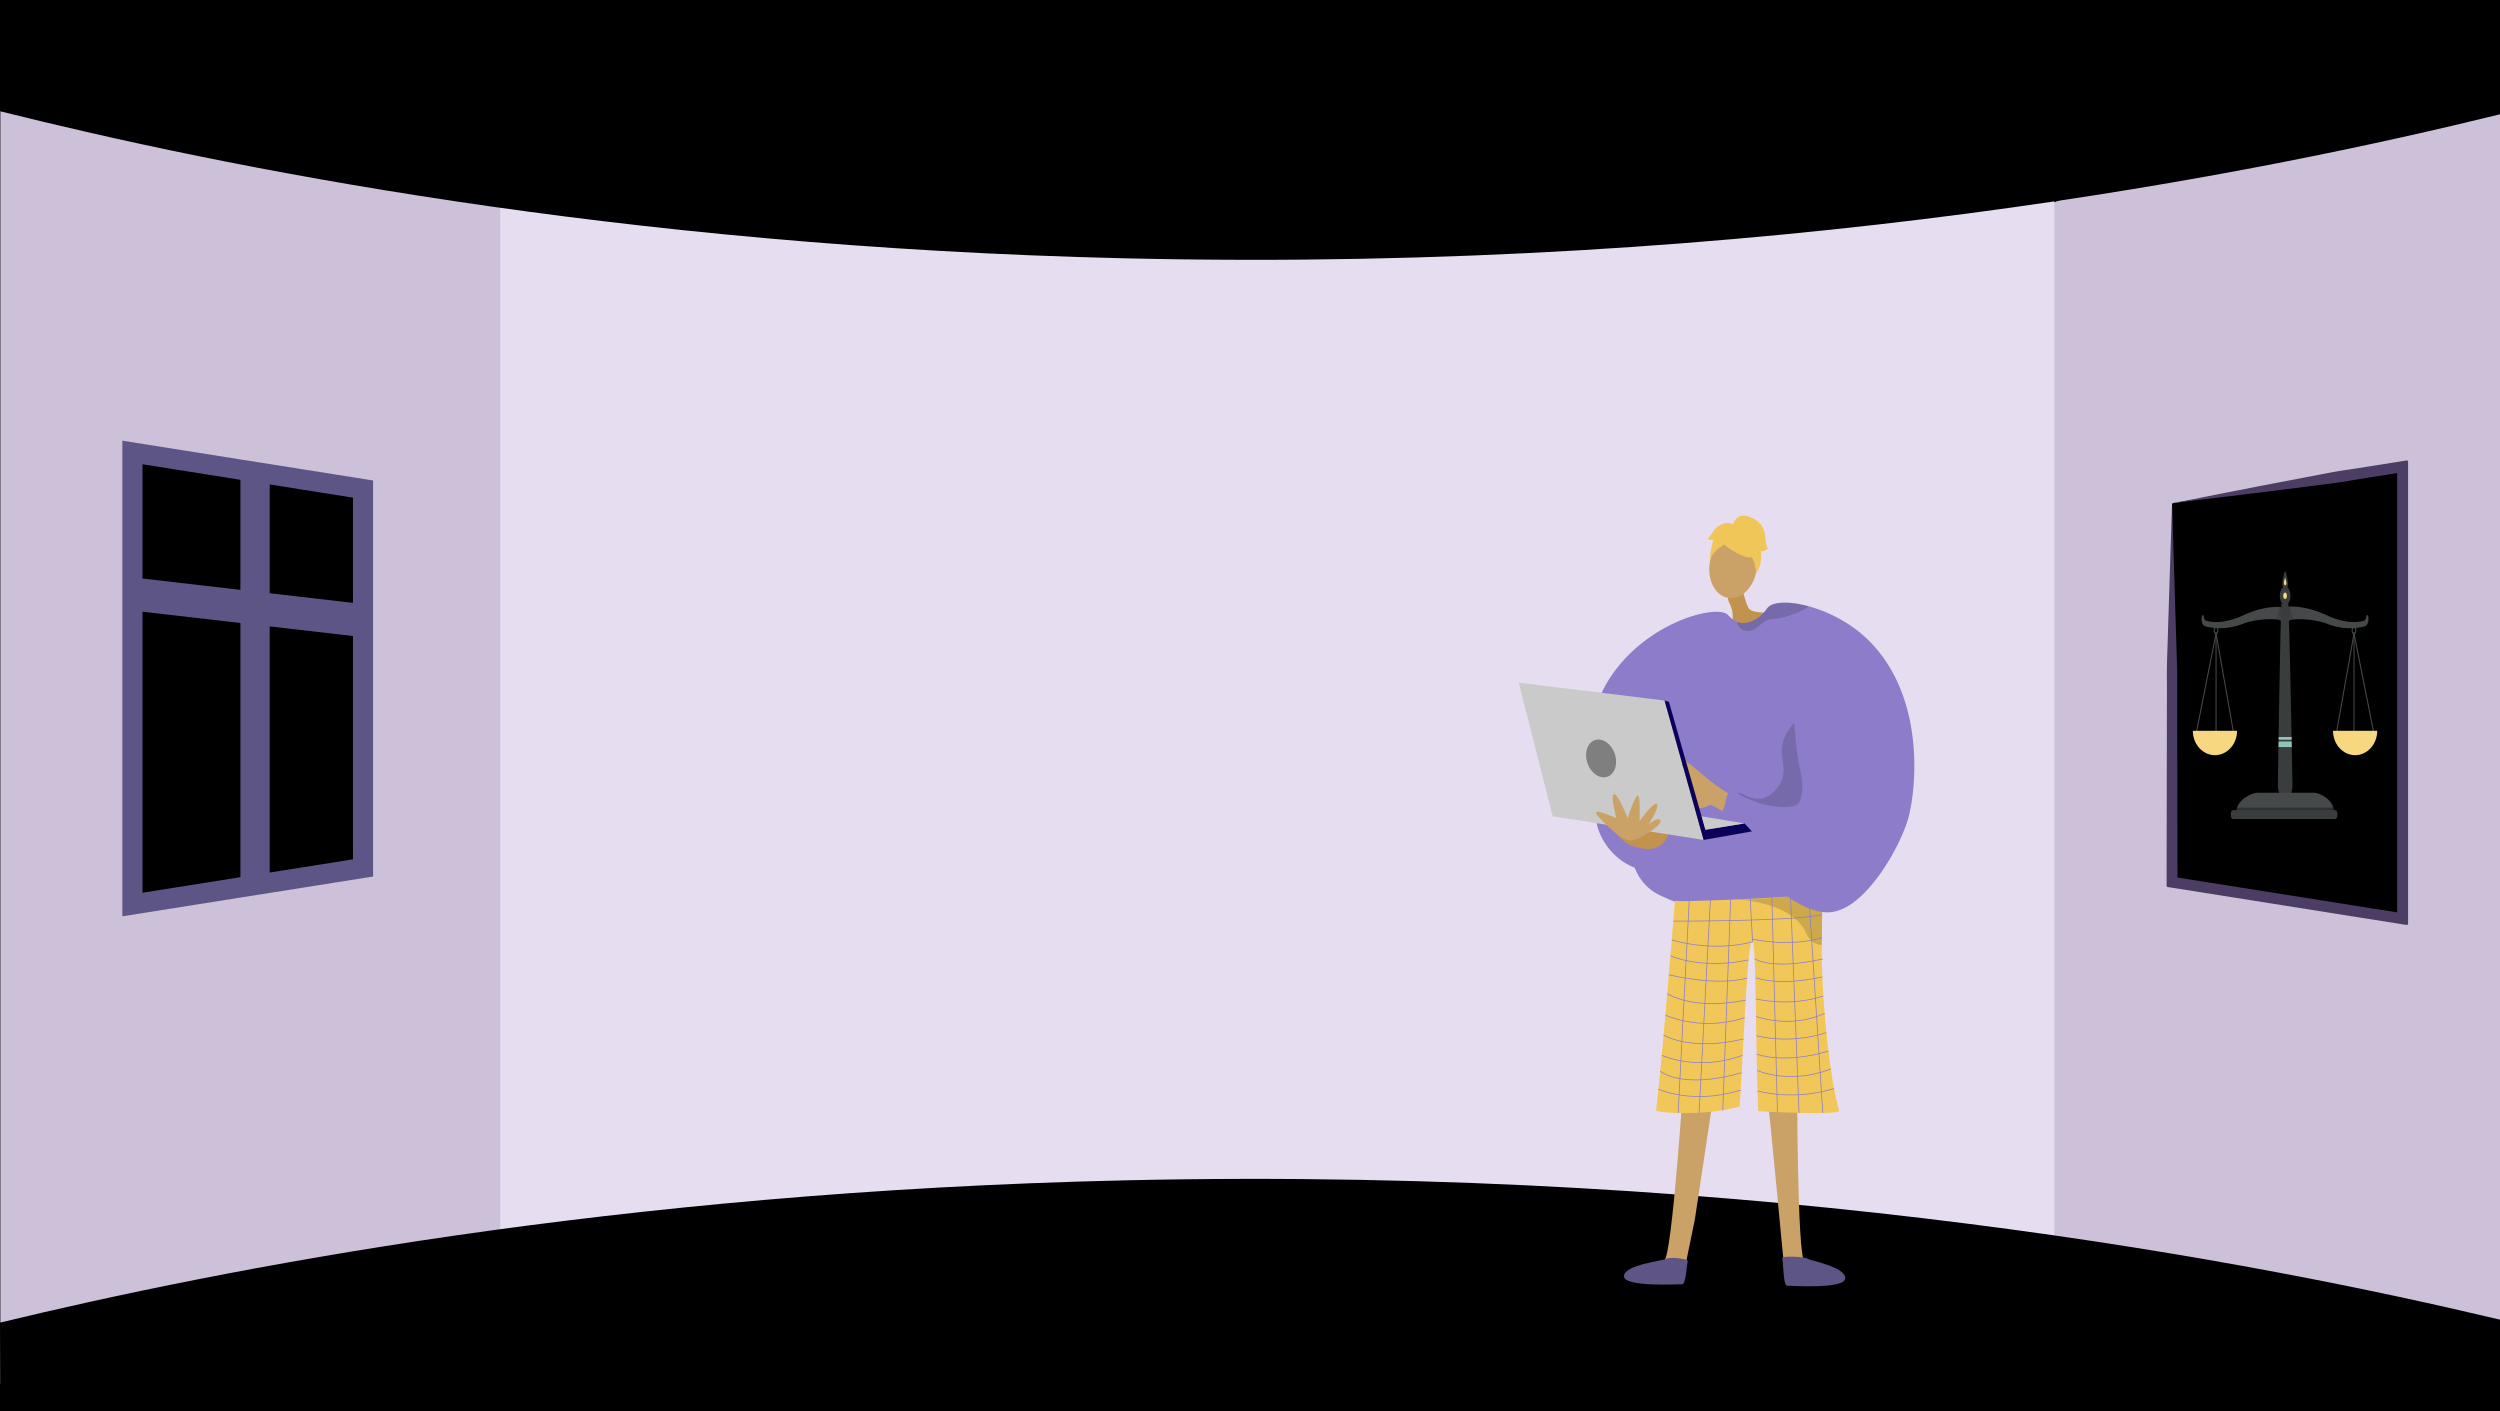 <svg xmlns="http://www.w3.org/2000/svg" xmlns:xlink="http://www.w3.org/1999/xlink" width="1366" height="771" viewBox="0 0 1366 771"><defs><style>.a,.q{fill:none;}.b,.g{fill:#000;}.c{clip-path:url(#a);}.d{fill:#ccc1d8;}.e{fill:#e6def0;}.f{fill:#4b3d64;}.g{stroke:#5e5587;stroke-width:11px;}.g,.q{stroke-miterlimit:10;}.h{fill:#5e5587;}.i{fill:#caa267;}.j{fill:#5e5586;}.k{fill:#c2934e;}.l{fill:#f0c659;}.m{fill:#8c7cc9;}.n{fill:#f1c759;}.o{opacity:0.3;}.p{opacity:0.5;}.q{stroke:#8c7cc9;stroke-width:0.404px;}.r{opacity:0.15;}.s{fill:#cacaca;}.t{fill:#0a0059;}.u{fill:#7f7f7f;}.v{fill:#464949;}.w{fill:#f7d77f;}.x{fill:#393d3d;}.y{opacity:0.12;}.z{opacity:0.33;}.aa{fill:#8fc5b8;}</style><clipPath id="a"><rect class="a" width="1366" height="771" transform="translate(0.201 798.541)"/></clipPath></defs><g transform="translate(-0.201 -798.541)"><rect class="b" width="1366" height="771" transform="translate(0.201 798.541)"/><g class="c"><rect class="b" width="1366" height="771" transform="translate(0.201 798.541)"/><path class="d" d="M1366.2,808.078v758.463l-242.228-67.586-32.991-6.263,1.636-558.092,30.118-25.56Z"/><path class="d" d="M316.5,924.013l-16.051,556.371L.4,1554.782V804.729L299.246,898.3Z"/><path class="e" d="M698.178,887.613H273.57V1505h849.165V887.613Z"/><path class="b" d="M.2,859.321c121.657,30.38,335.7,73.889,615,80.373,352.971,8.194,622.429-47.1,751-78.7V798.541H.2Z"/><path class="b" d="M.2,1521.225c121.657-29.39,335.7-71.48,615-77.753,352.971-7.927,622.429,45.568,751,76.133v47.19L.4,1569.541Z"/></g><path class="b" d="M1186.991,1074.151v205.78a.719.719,0,0,0,.6.71l50.4,8,16,2.53,58.21,9.28a.72.72,0,0,0,.82-.6,1.033,1.033,0,0,0,0-.11v-245.36a.721.721,0,0,0-.72-.72h-.1l-58.17,9.24-16,2.53-50.4,8A.72.72,0,0,0,1186.991,1074.151Z"/><path class="f" d="M1218,1067.451l15.88-3.12,15.76-3,15.67-3c5.23-1,10.44-2.06,15.7-2.83s10.51-1.6,15.76-2.44l15.75-2.5,2.64-.42a.721.721,0,0,1,.82.6.662.662,0,0,1,0,.11v252.37a.72.72,0,0,1-.72.72h-.06l-2.64-.42-126-20-1.93-.31a.719.719,0,0,1-.6-.71v-2l.18-104.54c0-4.36-.07-8.75,0-13.09s.26-8.61.38-12.91l.8-25.68,1.61-50.21a.71.71,0,0,1,.58-.68C1197.561,1071.541,1207.671,1069.451,1218,1067.451Zm-29.38,58.8.8,26.07c.12,4.33.32,8.68.38,13s0,8.52,0,12.79l.18,100.51a.72.72,0,0,1-1.26.47h0a.72.72,0,0,1,.66-1.17l122.54,19.45a.72.72,0,0,1,.35,1.25l-1.1.94a.719.719,0,0,1-1.18-.55V1055.1a.72.72,0,0,1,1.21-.56l1.1.94a.72.72,0,0,1-.35,1.25l-14.21,2.26c-5.25.83-10.5,1.66-15.74,2.56s-10.53,1.48-15.8,2.17l-15.83,2-15.75,2-15.62,1.89c-10.26,1.25-20.75,2.46-31.34,3.84a.72.72,0,0,0-.63.74Z"/><path class="b" d="M198.591,1065.791v207l-51,8.1-16,2.53-59,9.37v-247l59,9.37,16,2.53Z"/><path class="f" d="M198.591,1065.791l1.61,50.75.8,25.68c.12,4.3.32,8.57.38,12.91s0,8.73,0,13.09l.18,104.54v2.56l-2.53.4-126,20-3.47.55v-254l3.47.55,15.75,2.5c5.25.84,10.5,1.67,15.76,2.44s10.47,1.86,15.7,2.83l15.67,3,15.76,3,15.88,3.12C178.111,1061.771,188.4,1063.871,198.591,1065.791Zm0,0c-10.81-1.42-21.51-2.65-32-3.92l-15.62-1.89-15.75-2-15.83-2c-5.27-.69-10.56-1.27-15.8-2.17s-10.49-1.74-15.74-2.56l-15.75-2.5,3.47-3v247l-3.47-3,126-20-2.53,3,.18-102.46c0-4.27-.07-8.5,0-12.79s.26-8.64.38-13l.8-26.07Z"/><path class="g" d="M198.561,1065.771v207l-51,8.1-16,2.53-59,9.37v-247l59,9.37,16,2.53Z"/><path class="h" d="M147.561,1057.671v223.2l-16,2.53v-228.26Z"/><path class="h" d="M198.561,1128.591v18.12l-51-5.9-16-1.85-59-6.82v-18.12l59,6.82,16,1.85Z"/><path class="i" d="M982.169,1383.806s-.225,103.164,4.214,104.524c7.968,2.49,38.976,10.173,5.679,10.96-16.894,2.6-16.007-1.264-16.578-4.412-.465-2.573-8.752-94.106-10.133-101.156l-.5-2.533Z"/><path class="i" d="M920.473,1383.507s-6.581,102.569-11.034,103.882c-8,2.4-39.085,9.759-5.8,10.9,16.864,2.778,16.019-1.093,16.624-4.235.494-2.568,4.523-22.025,5.981-29.059.327-1.576,12.2-81.1,12.2-81.1Z"/><path class="j" d="M922.394,1487.667c.356-1.453-10.292-2.423-11.624-1.351s-22.984,3.179-23.229,9.431,29.646,4.431,31.76,4.5S921.7,1490.524,922.394,1487.667Z"/><path class="h" d="M974.03,1486c-.339-1.458,12.583-.776,13.9.31s20.347,4.331,20.524,10.585-29.693,4.116-31.807,4.166S974.7,1488.864,974.03,1486Z"/><path class="k" d="M951.485,1117.8c.381.943,2.647,11.463,4.605,13.537s8.34,1.631,8.115,2.2-4.788,11.408-12.7,12.237-5.553-4.995-5.553-4.995a15.506,15.506,0,0,0-.8-12.7C941.665,1121.38,951.485,1117.8,951.485,1117.8Z"/><ellipse class="i" cx="17.428" cy="12.947" rx="17.428" ry="12.947" transform="translate(931.721 1123.247) rotate(-81.107)"/><path class="l" d="M943.962,1097.385s20.224,15.632,16.724-4.858C958.264,1078.351,930.233,1086.315,943.962,1097.385Z"/><path class="l" d="M947.9,1093.25s-13.531,5.282-13.484,12.746c0,0,.7-22.153,13.1-20.74s16.984,3.344,12.264,26.137C959.783,1111.393,959.09,1092.555,947.9,1093.25Z"/><path class="l" d="M946.96,1085.312s1.691-6.668,8.338-4.628,8.956,6.336,9.321,10.324.884,7.018,1.855,7.172c0,0-3.368,2.412-4.188,1.3,0,0,1.433,7.294-2.664,12.442,0,0,.117-8.917-4.588-10.648S946.96,1085.312,946.96,1085.312Z"/><path class="l" d="M947.591,1085.353s-4.4-3.648-10.317,2.288l-3.822,5.287s.82,1.113,2.914.463c0,0-1.951,6.612-1.625,10.571l4.69-11.066Z"/><path class="m" d="M1023.872,1265.753c-.933,6.693-12.212,10.782-20.558,22.146-4.044,5.51-14.873,9.884-24.5,10.238-23.645.909-42.814,3.135-71.3-10.238-32.762-15.381-7.6-72.4-9.495-78.824-2.493-8.487,43.613-33.065,46.6-34.052s48.629-3.824,49.946-3.385S1026.5,1246.874,1023.872,1265.753Z"/><path class="n" d="M915.39,1290.669c1.656.151,2.548.192,3.732.317,8.389-.2,44.617-1.157,64.205-3.121,6.911-.693,11.75-1.511,12.563-2.47a.584.584,0,0,1,0,.079c0,1.07-.081,13.323-.239,29.386-.314,31.709,5.017,76.875,9.5,90.459.968,2.932-44.211.384-44.211.384-1.577-32.642-.987-90.091-3.13-92.572-2.606-3.019-4.363,47.567-7.073,89.951-17.608,5.356-45.937,3.794-45.691,1.979C907.965,1383.5,915.39,1290.669,915.39,1290.669Z"/><g class="o"><path d="M948.99,1290.008c-.137,0-.273-.009-.4-.015C948.585,1289.993,948.728,1290,948.99,1290.008Z"/><path class="p" d="M948.99,1290.008c10.826.383,34.337-2.143,34.337-2.143,6.911-.693,11.75-1.511,12.563-2.47a.584.584,0,0,1,0,.079c0,1.07-.081,13.323-.239,29.386a8.117,8.117,0,0,1-1.14-.08,8.846,8.846,0,0,1-5.887-3.755,19.284,19.284,0,0,1-2.424-4.478C977.484,1291.8,952.46,1290.165,948.99,1290.008Z"/></g><line class="q" x1="6.18" y2="118.321" transform="translate(917.134 1288.404)"/><line class="q" x1="6.185" y2="116.265" transform="translate(928.57 1290.269)"/><line class="q" x1="4.311" y2="115.374" transform="translate(941.523 1289.79)"/><line class="q" x2="1.302" y2="23.803" transform="translate(956.507 1289.328)"/><line class="q" x2="3.032" y2="117.39" transform="translate(968.353 1288.815)"/><line class="q" x2="4.653" y2="118.305" transform="translate(978.543 1288.3)"/><line class="q" x2="7.599" y2="118.858" transform="translate(988.561 1287.866)"/><path class="q" d="M914.483,1301.841s64.453.21,81.314-3.521"/><path class="q" d="M957.809,1313.131c-22.281,6-44.171-1.014-44.171-1.014"/><path class="q" d="M957.5,1311.639s20.56,4.75,38.188-.776"/><path class="q" d="M912.916,1320.8s16.591,7.674,42.743,2.263"/><path class="q" d="M912.045,1331.141s25.576,6.508,42.806,1.843"/><path class="q" d="M911.169,1341.415s13.3,9.384,42.9,3.634"/><path class="q" d="M910.142,1353.233a63.376,63.376,0,0,0,43.371,1.341"/><path class="q" d="M909.18,1364.061s14.314,9.12,43.684,2.191"/><path class="q" d="M908.165,1375.162s19.6,9.051,44.208-.012"/><path class="q" d="M907.343,1383.828s11.78,10.235,44.5.852"/><path class="q" d="M906.357,1393.665s18.7,8.708,44.928.534"/><path class="q" d="M958.9,1322.354s8.792,6.544,37.3.169"/><path class="q" d="M959.587,1332.746s12.149,4.962,36.374-.421"/><path class="q" d="M959.52,1344.317s18.627,4.667,36.9-1.6"/><path class="q" d="M959.681,1353.9s18.22,7.064,37.524-1.625"/><path class="q" d="M959.848,1364.427s17.277,5.154,38.318-1.659"/><path class="q" d="M960.023,1374.535s14.624,5.727,39.264-1.7"/><path class="q" d="M960.42,1383.467s17.413,7.92,40.171-.818"/><path class="q" d="M960.507,1394.651a79.838,79.838,0,0,0,41.825-1.334"/><path class="r" d="M949.362,1232.019c1.789-1.562,6.847,4.173,13.614,2.789,6.292-1.287,9.739-7.844,10.171-8.694,3.838-7.554-.562-12.726.984-20.832.958-5.026,4.3-11.711,15.091-18.536,4.8,38.728,7.381,59.544,7.381,59.544h0l-40.188,3.445C948.558,1236.662,948.247,1232.993,949.362,1232.019Z"/><path class="i" d="M994.706,1229.347l-7,18.994s-23.795-6.495-39.291-14.243-24.941-20.5-29.939-20.5-19.12,3.312-20.244,5.186,2.624,3.374,4.686,3.562a30.452,30.452,0,0,0,6.373-.75s-2.062,3.937-3.749,7.5,1.874,6.186,3,6.561c0,0,3.187,4.123,5.811,4.123,0,0,4.874,5.254,9.185,4.127s-.375-4.314-.375-4.314a11.708,11.708,0,0,0,6,.562,18.091,18.091,0,0,0,5.624-1.874s7.9,3.208,12.647,8.778c10.356,12.163,23.456,32.971,32.027,37.771,12.5,7,18.245,11,26.243,7.248s22.119-29.265,25.492-43.488C1031.195,1248.591,1008.2,1247.592,994.706,1229.347Z"/><path class="m" d="M1042.462,1247.062c-4.914,15.384-19.538,40.385-34.641,47.72a23.48,23.48,0,0,1-5.822,1.959c-18.135,3.574-49.045-24.4-61.679-53.488,3.935-5.98,1.537-7.68,5.471-13.66,9.193,6.379,21.082,10.815,32.383,9.741a7.45,7.45,0,0,0,3.895-1.2,6.73,6.73,0,0,0,2.124-3.558c1.7-5.721.376-11.716-.776-17.4a128.53,128.53,0,0,1-2.257-17.124c-.071-1.09-1.082-8.59-.157-9.17-14.24,8.966-56.411-1.888-70.652,7.077-5.446,3.425,17.046,26.678,11.6,30.1-8.691,45.823-5.65,34.577-11.6,45.925-20.987,4.169-36.8-13.3-38.26-28.864-2.767-29.562-8.676-54.241,10.494-80.048,20.486-27.579,55.9-36.255,61.678-30.62a14.412,14.412,0,0,0,4.96,3.778,8.962,8.962,0,0,0,2.038.6,11.481,11.481,0,0,0,6.121-.877c5.149-2.054,7.672-6.223,8.754-7.438,2.923-3.307,11.763-3.574,22.257-.721,10.91,2.963,23.606,9.3,33.292,19.1C1053.5,1181.065,1046.811,1233.425,1042.462,1247.062Z"/><path d="M910.969,1221.193a.614.614,0,0,1-.206-.035.622.622,0,0,1-.38-.793,65.839,65.839,0,0,1,5.12-10.994.621.621,0,0,1,1.054.657,65.621,65.621,0,0,0-5,10.75A.62.62,0,0,1,910.969,1221.193Z"/><path d="M916.78,1225.317a.6.6,0,0,1-.151-.019.621.621,0,0,1-.452-.753c.063-.25,1.555-6.149,4.027-9.761a.621.621,0,0,1,1.026.7c-2.348,3.432-3.833,9.3-3.847,9.361A.622.622,0,0,1,916.78,1225.317Z"/><path class="k" d="M902.3,1262.466a28.445,28.445,0,0,1-11.14-2.113,19.96,19.96,0,0,1-7.591-6.141l12.373-3.072,15.857,2.5S911.234,1260.833,902.3,1262.466Z"/><path class="s" d="M931.062,1257.481l-82.456-12.9-18.582-73.027,79.683,9.747Z"/><path class="t" d="M909.707,1181.3l2.4.7,19.946,69.921,21.377-3.457,4.005,4.35-26.369,4.674Z"/><path class="s" d="M953.426,1248.457l-21.377,3.457-2.093-7.338Z"/><path class="i" d="M874.931,1246.236s9.124,9.891,14.5,11.332,15.846-6.723,17.479-8.931,0-2.593-1.345-2.4-4.513,2.689-4.513,2.689,6.146-9.6,4.513-11.141S896,1247.2,896,1247.2s.732-13.831-.9-13.927-5.57,12.234-5.57,12.234-5.09-13.1-7.4-13.1,1.249,13.157,1.249,13.157-8.932-3.937-10.661-3.553S874.931,1246.236,874.931,1246.236Z"/><path class="u" d="M882.526,1210.424c1.864,5.532.023,11.146-4.111,12.539s-9-1.962-10.861-7.494-.024-11.146,4.111-12.539S880.662,1204.892,882.526,1210.424Z"/><path class="r" d="M988.393,1129.8c-3.236,2.978-14.412,6.96-19.31,6.96-6.231,0-8.417,6.669-13.888,6.559a6.193,6.193,0,0,1-5.972-5.078,8.962,8.962,0,0,0,2.038.6,11.481,11.481,0,0,0,6.121-.877c5.149-2.054,7.672-6.223,8.754-7.438C969.059,1127.209,977.9,1126.942,988.393,1129.8Z"/><path class="v" d="M1277.145,1198.945l-.538-.279,9.553-54.106.538.279Z"/><path class="v" d="M1296.933,1198.961l-10.771-54.106.532-.311,10.77,54.106Z"/><rect class="v" width="0.562" height="54.106" transform="translate(1286.148 1144.699)"/><path class="v" d="M1220.335,1198.945l.538-.279-9.553-54.106-.538.279Z"/><path class="v" d="M1200.546,1198.961l10.771-54.106-.532-.311-10.77,54.106Z"/><rect class="v" width="0.562" height="54.106" transform="translate(1210.77 1144.699)"/><path class="w" d="M1198.366,1197.842c0,7.359,5.407,13.326,12.078,13.326s12.077-5.967,12.077-13.326Z"/><path class="v" d="M1209.74,1142.933c0-1.24.588-2.248,1.311-2.248s1.282,1.009,1.311,2.248c.027,1.154-.573,2.2-1.311,2.247C1210.328,1145.18,1209.74,1144.172,1209.74,1142.933Zm.562,0c0,.708.336,1.284.749,1.284s.749-.576.749-1.284-.336-1.285-.749-1.285S1210.3,1142.224,1210.3,1142.933Z"/><path class="v" d="M1294.255,1135.656c-.09-.545-.332-1.141-.659-1.066-.193.045-.343.323-.428.625s-.121.635-.193.947a2.572,2.572,0,0,1-.763,1.4l-.074.061c-2.287.68-9.23,2.4-20.953-3.042-11.988-5.566-20.713-4.578-20.713-4.578v4.658l.342,3.345c.652-1.935,14.077-1.361,20.737,1.284a33.1,33.1,0,0,0,20.738,1.5,3.914,3.914,0,0,0,1.113-.753,2.862,2.862,0,0,0,.311-.475A6.54,6.54,0,0,0,1294.255,1135.656Z"/><path class="w" d="M1299.113,1197.842c0,7.359-5.407,13.326-12.077,13.326s-12.077-5.967-12.077-13.326Z"/><path class="v" d="M1286.429,1145.18c-.723,0-1.312-1.008-1.312-2.247s.589-2.248,1.312-2.248,1.311,1.008,1.311,2.248S1287.152,1145.18,1286.429,1145.18Zm0-3.532c-.414,0-.75.576-.75,1.285s.336,1.284.75,1.284.749-.576.749-1.284S1286.842,1141.648,1286.429,1141.648Z"/><path class="v" d="M1203.224,1135.656c.09-.545.332-1.141.659-1.066.194.045.343.323.428.625s.122.635.193.947a2.578,2.578,0,0,0,.763,1.4l.075.061c2.287.68,9.23,2.4,20.952-3.042,11.988-5.566,20.6-4.308,20.6-4.308l.156,4.121-.387,3.612c-.652-1.935-14.077-1.361-20.738,1.284a33.1,33.1,0,0,1-20.738,1.5,3.928,3.928,0,0,1-1.113-.753,2.991,2.991,0,0,1-.311-.475A6.547,6.547,0,0,1,1203.224,1135.656Z"/><path class="x" d="M1248.848,1235.028h-.082c-2.223,0-4.012-3.43-3.962-7.6,0,0,1.475-99.133,2.031-99.131h3.652c.554,0,2.323,99.073,2.323,99.073C1252.877,1231.562,1251.084,1235.028,1248.848,1235.028Z"/><path class="v" d="M1275.373,1241.833h-53.131v-.1c0-5.549,7.472-10.047,11.821-10.047h30.251c4.349,0,11.059,4.5,11.059,10.047Z"/><ellipse class="x" cx="2.911" cy="4.991" rx="2.911" ry="4.991" transform="translate(1245.896 1119.067)"/><path class="x" d="M1250.365,1117.516c0,1.723-.7,3.119-1.558,3.119s-1.557-1.4-1.557-3.119,1.061-6.8,1.557-6.8C1249.246,1110.719,1250.365,1115.794,1250.365,1117.516Z"/><path class="w" d="M1249.8,1124.064c0,.975-.461,1.766-1.03,1.766s-1.03-.791-1.03-1.766.461-1.766,1.03-1.766S1249.8,1123.088,1249.8,1124.064Z"/><path class="w" d="M1249.489,1117.009c0,.745-.305,1.349-.682,1.349s-.681-.6-.681-1.349a10.979,10.979,0,0,1,.681-2.806A15.275,15.275,0,0,1,1249.489,1117.009Z"/><path class="y" d="M1250.645,1129.993l.274,7.674a9.012,9.012,0,0,1,2.576-.818l-2.109-6.856Z"/><path class="y" d="M1246.686,1130.154l-.274,7.673a9.035,9.035,0,0,0-2.577-.817l2.11-6.856Z"/><path class="z" d="M1275.364,1241.535h-53.122v-.193a3.777,3.777,0,0,1,.187-1.2l.093-.279,52.574-.069,0,.007a3.894,3.894,0,0,1,.269,1.589Z"/><path class="aa" d="M1252.419,1206.751l-7.238-.04.078-3.038h7.108Z"/><path class="aa" d="M1252.338,1202.732h-7.076l.035-1.5h7.041Z"/><path class="x" d="M1276.347,1246.031h-56.214c-.564,0-1.02-1.073-1.02-2.4v-.048c0-1.323.456-2.4,1.02-2.4h56.214c.563,0,1.02,1.073,1.02,2.4v.048C1277.367,1244.958,1276.91,1246.031,1276.347,1246.031Z"/></g></svg>